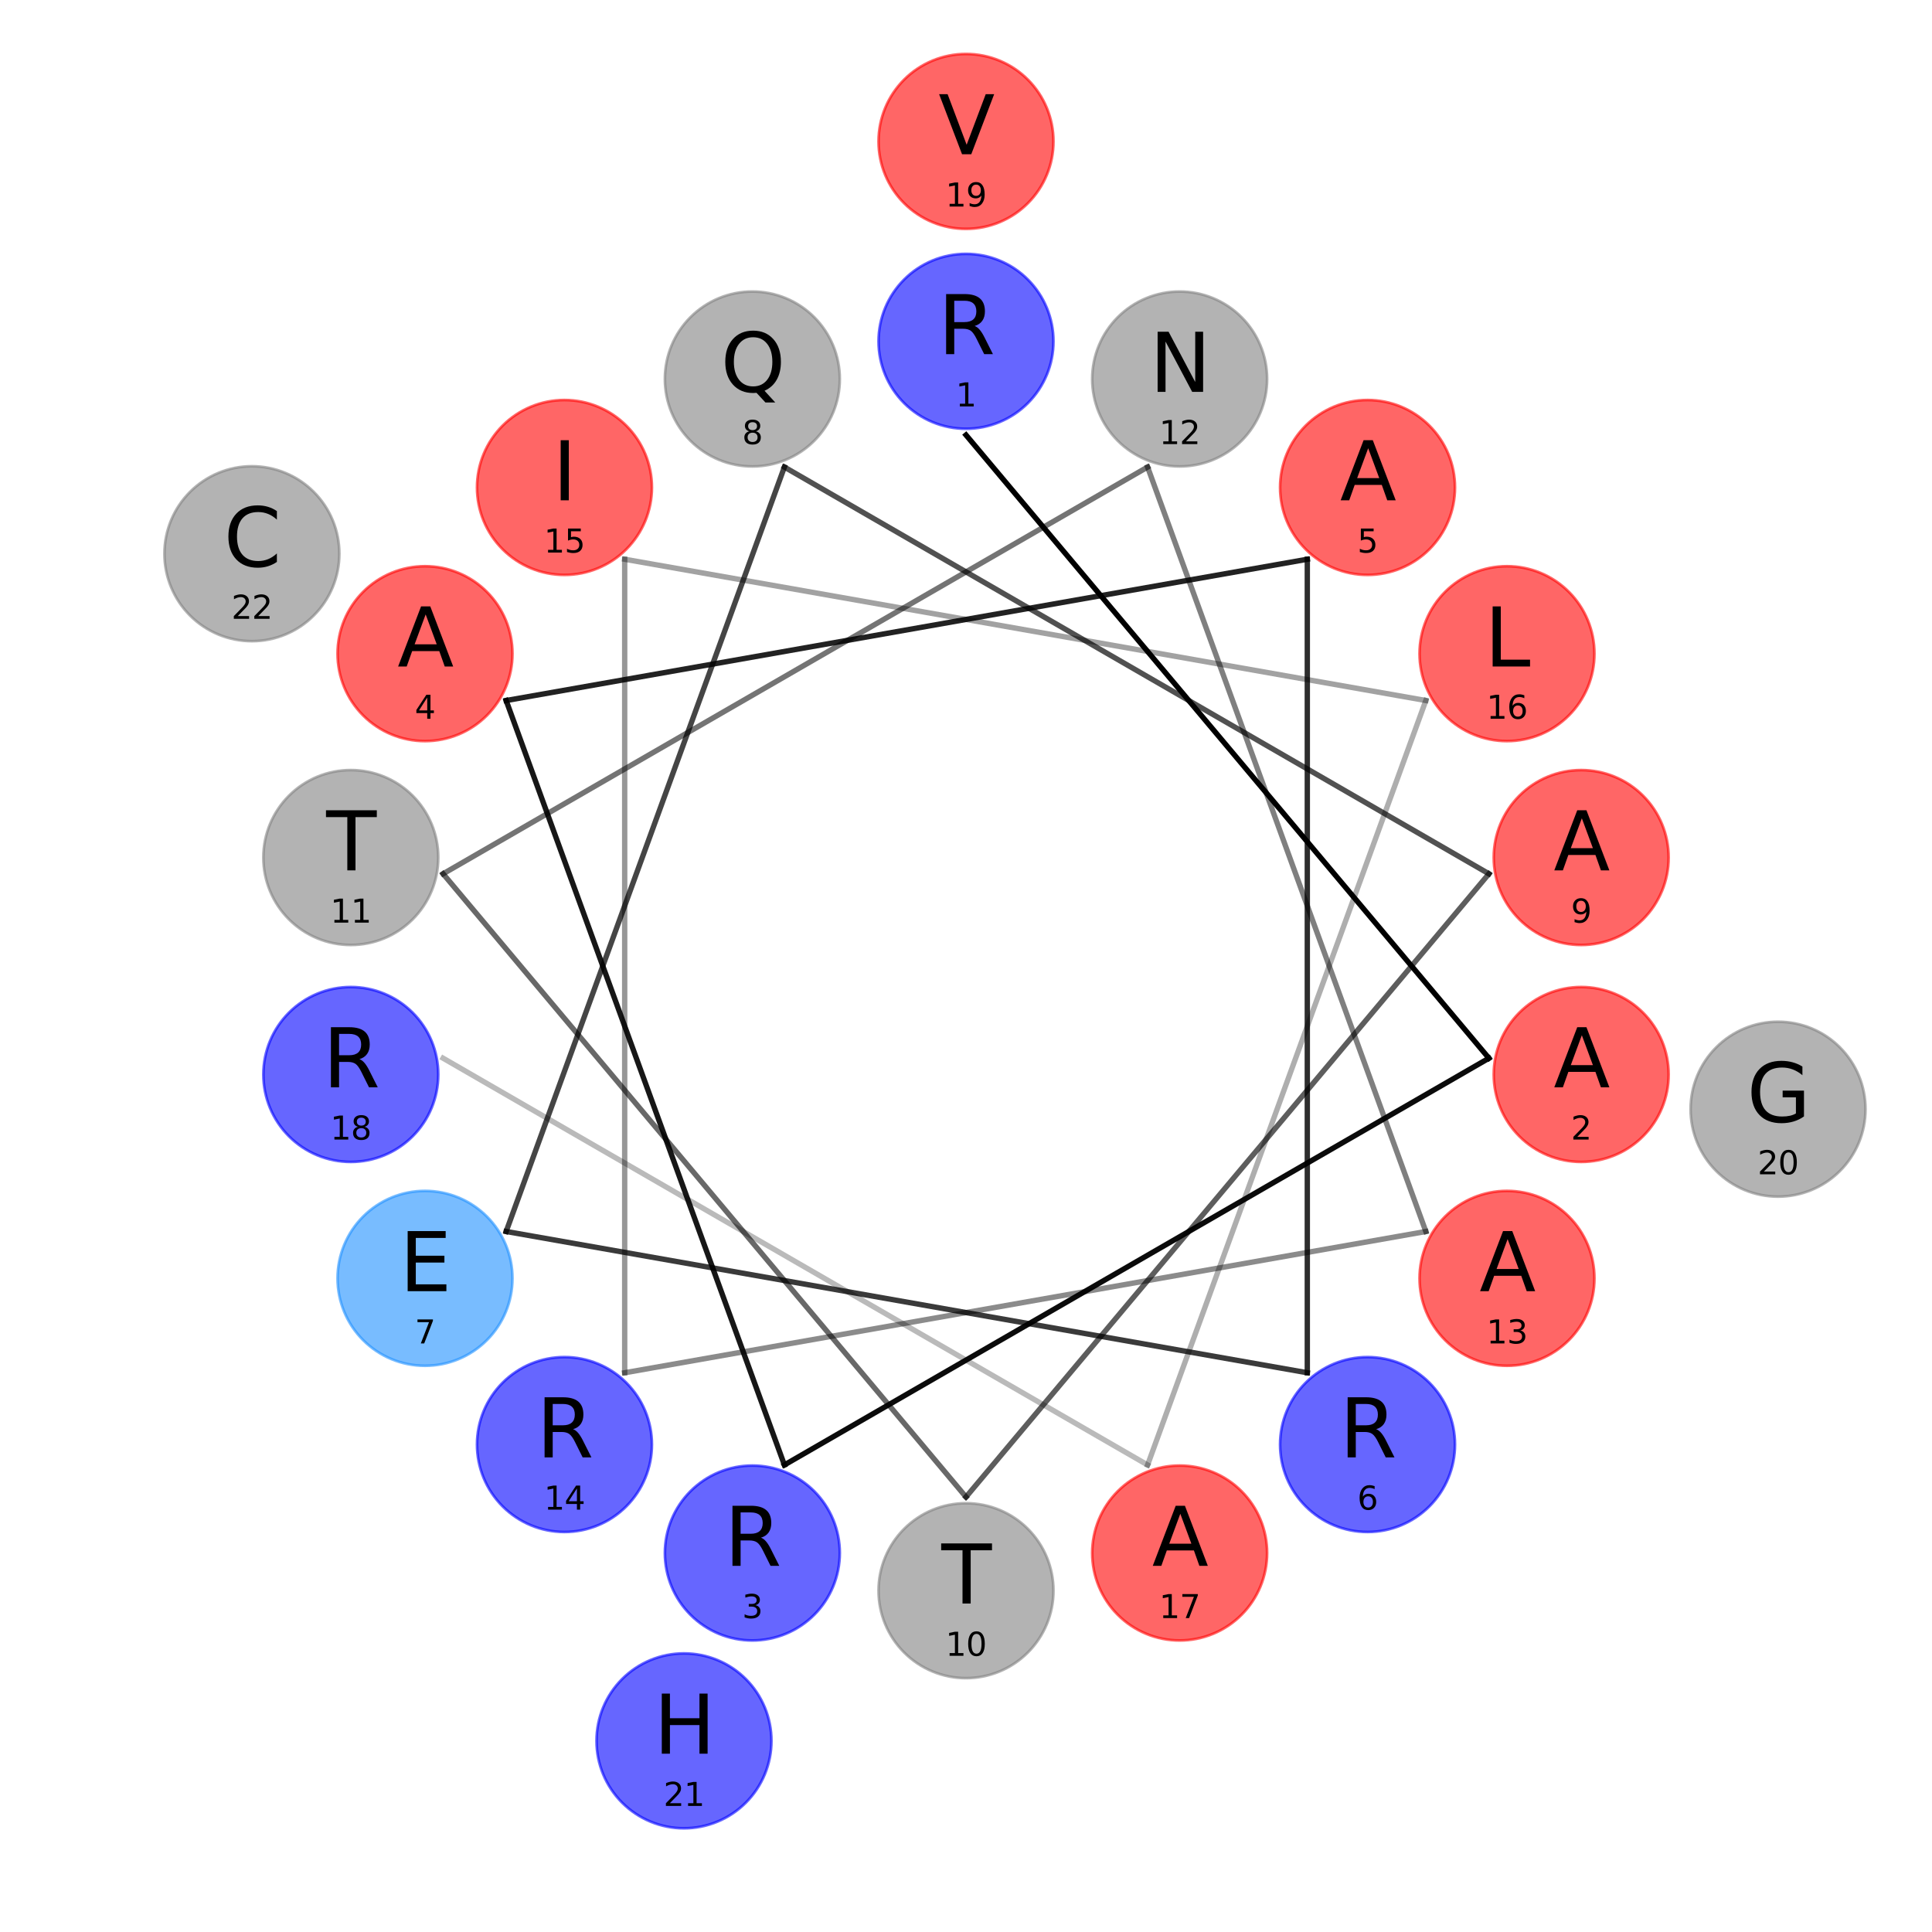 <?xml version="1.0" encoding="utf-8" standalone="no"?>
<!DOCTYPE svg PUBLIC "-//W3C//DTD SVG 1.1//EN"
  "http://www.w3.org/Graphics/SVG/1.1/DTD/svg11.dtd">
<svg xmlns:xlink="http://www.w3.org/1999/xlink" width="720pt" height="720pt" viewBox="0 0 720 720" xmlns="http://www.w3.org/2000/svg" version="1.1">
 <defs>
  <style type="text/css">*{stroke-linejoin: round; stroke-linecap: butt}</style>
 </defs>
 <g id="figure_1">
  <g id="patch_1">
   <path d="M 0 720 
L 720 720 
L 720 0 
L 0 0 
z
" style="fill: #ffffff"/>
  </g>
  <g id="axes_1">
   <g id="line2d_1">
    <path d="M 360 162.12 
L 554.874 394.362 
" clip-path="url(#p398eb74607)" style="fill: none; stroke: #000000; stroke-width: 2; stroke-linecap: square"/>
   </g>
   <g id="line2d_2">
    <path d="M 554.874 394.362 
L 292.321 545.946 
" clip-path="url(#p398eb74607)" style="fill: none; stroke: #000000; stroke-opacity: 0.955; stroke-width: 2; stroke-linecap: square"/>
   </g>
   <g id="line2d_3">
    <path d="M 292.321 545.946 
L 188.631 261.06 
" clip-path="url(#p398eb74607)" style="fill: none; stroke: #000000; stroke-opacity: 0.909; stroke-width: 2; stroke-linecap: square"/>
   </g>
   <g id="line2d_4">
    <path d="M 188.631 261.06 
L 487.195 208.415 
" clip-path="url(#p398eb74607)" style="fill: none; stroke: #000000; stroke-opacity: 0.864; stroke-width: 2; stroke-linecap: square"/>
   </g>
   <g id="line2d_5">
    <path d="M 487.195 208.415 
L 487.195 511.585 
" clip-path="url(#p398eb74607)" style="fill: none; stroke: #000000; stroke-opacity: 0.818; stroke-width: 2; stroke-linecap: square"/>
   </g>
   <g id="line2d_6">
    <path d="M 487.195 511.585 
L 188.631 458.94 
" clip-path="url(#p398eb74607)" style="fill: none; stroke: #000000; stroke-opacity: 0.773; stroke-width: 2; stroke-linecap: square"/>
   </g>
   <g id="line2d_7">
    <path d="M 188.631 458.94 
L 292.321 174.054 
" clip-path="url(#p398eb74607)" style="fill: none; stroke: #000000; stroke-opacity: 0.727; stroke-width: 2; stroke-linecap: square"/>
   </g>
   <g id="line2d_8">
    <path d="M 292.321 174.054 
L 554.874 325.638 
" clip-path="url(#p398eb74607)" style="fill: none; stroke: #000000; stroke-opacity: 0.682; stroke-width: 2; stroke-linecap: square"/>
   </g>
   <g id="line2d_9">
    <path d="M 554.874 325.638 
L 360 557.88 
" clip-path="url(#p398eb74607)" style="fill: none; stroke: #000000; stroke-opacity: 0.636; stroke-width: 2; stroke-linecap: square"/>
   </g>
   <g id="line2d_10">
    <path d="M 360 557.88 
L 165.126 325.638 
" clip-path="url(#p398eb74607)" style="fill: none; stroke: #000000; stroke-opacity: 0.591; stroke-width: 2; stroke-linecap: square"/>
   </g>
   <g id="line2d_11">
    <path d="M 165.126 325.638 
L 427.679 174.054 
" clip-path="url(#p398eb74607)" style="fill: none; stroke: #000000; stroke-opacity: 0.545; stroke-width: 2; stroke-linecap: square"/>
   </g>
   <g id="line2d_12">
    <path d="M 427.679 174.054 
L 531.369 458.94 
" clip-path="url(#p398eb74607)" style="fill: none; stroke: #000000; stroke-opacity: 0.5; stroke-width: 2; stroke-linecap: square"/>
   </g>
   <g id="line2d_13">
    <path d="M 531.369 458.94 
L 232.805 511.585 
" clip-path="url(#p398eb74607)" style="fill: none; stroke: #000000; stroke-opacity: 0.455; stroke-width: 2; stroke-linecap: square"/>
   </g>
   <g id="line2d_14">
    <path d="M 232.805 511.585 
L 232.805 208.415 
" clip-path="url(#p398eb74607)" style="fill: none; stroke: #000000; stroke-opacity: 0.409; stroke-width: 2; stroke-linecap: square"/>
   </g>
   <g id="line2d_15">
    <path d="M 232.805 208.415 
L 531.369 261.06 
" clip-path="url(#p398eb74607)" style="fill: none; stroke: #000000; stroke-opacity: 0.364; stroke-width: 2; stroke-linecap: square"/>
   </g>
   <g id="line2d_16">
    <path d="M 531.369 261.06 
L 427.679 545.946 
" clip-path="url(#p398eb74607)" style="fill: none; stroke: #000000; stroke-opacity: 0.318; stroke-width: 2; stroke-linecap: square"/>
   </g>
   <g id="line2d_17">
    <path d="M 427.679 545.946 
L 165.126 394.362 
" clip-path="url(#p398eb74607)" style="fill: none; stroke: #000000; stroke-opacity: 0.273; stroke-width: 2; stroke-linecap: square"/>
   </g>
   <g id="patch_2">
    <path d="M 360 159.792 
C 368.643 159.792 376.934 156.358 383.046 150.246 
C 389.158 144.134 392.592 135.843 392.592 127.2 
C 392.592 118.557 389.158 110.266 383.046 104.154 
C 376.934 98.042 368.643 94.608 360 94.608 
C 351.357 94.608 343.066 98.042 336.954 104.154 
C 330.842 110.266 327.408 118.557 327.408 127.2 
C 327.408 135.843 330.842 144.134 336.954 150.246 
C 343.066 156.358 351.357 159.792 360 159.792 
z
" clip-path="url(#p398eb74607)" style="fill: #0000ff; opacity: 0.6; stroke: #0000ff; stroke-linejoin: miter"/>
   </g>
   <g id="patch_3">
    <path d="M 589.263 433.017 
C 597.907 433.017 606.197 429.583 612.309 423.471 
C 618.421 417.359 621.855 409.069 621.855 400.425 
C 621.855 391.782 618.421 383.491 612.309 377.379 
C 606.197 371.267 597.907 367.833 589.263 367.833 
C 580.62 367.833 572.329 371.267 566.217 377.379 
C 560.105 383.491 556.671 391.782 556.671 400.425 
C 556.671 409.069 560.105 417.359 566.217 423.471 
C 572.329 429.583 580.62 433.017 589.263 433.017 
z
" clip-path="url(#p398eb74607)" style="fill: #ff0000; opacity: 0.6; stroke: #ff0000; stroke-linejoin: miter"/>
   </g>
   <g id="patch_4">
    <path d="M 280.378 611.352 
C 289.021 611.352 297.312 607.918 303.424 601.806 
C 309.536 595.695 312.97 587.404 312.97 578.76 
C 312.97 570.117 309.536 561.826 303.424 555.714 
C 297.312 549.603 289.021 546.168 280.378 546.168 
C 271.734 546.168 263.444 549.603 257.332 555.714 
C 251.22 561.826 247.786 570.117 247.786 578.76 
C 247.786 587.404 251.22 595.695 257.332 601.806 
C 263.444 607.918 271.734 611.352 280.378 611.352 
z
" clip-path="url(#p398eb74607)" style="fill: #0000ff; opacity: 0.6; stroke: #0000ff; stroke-linejoin: miter"/>
   </g>
   <g id="patch_5">
    <path d="M 158.389 276.192 
C 167.033 276.192 175.323 272.758 181.435 266.646 
C 187.547 260.534 190.981 252.243 190.981 243.6 
C 190.981 234.957 187.547 226.666 181.435 220.554 
C 175.323 214.442 167.033 211.008 158.389 211.008 
C 149.746 211.008 141.455 214.442 135.343 220.554 
C 129.231 226.666 125.797 234.957 125.797 243.6 
C 125.797 252.243 129.231 260.534 135.343 266.646 
C 141.455 272.758 149.746 276.192 158.389 276.192 
z
" clip-path="url(#p398eb74607)" style="fill: #ff0000; opacity: 0.6; stroke: #ff0000; stroke-linejoin: miter"/>
   </g>
   <g id="patch_6">
    <path d="M 509.641 214.257 
C 518.284 214.257 526.575 210.823 532.687 204.711 
C 538.799 198.599 542.233 190.308 542.233 181.665 
C 542.233 173.021 538.799 164.731 532.687 158.619 
C 526.575 152.507 518.284 149.073 509.641 149.073 
C 500.997 149.073 492.707 152.507 486.595 158.619 
C 480.483 164.731 477.049 173.021 477.049 181.665 
C 477.049 190.308 480.483 198.599 486.595 204.711 
C 492.707 210.823 500.997 214.257 509.641 214.257 
z
" clip-path="url(#p398eb74607)" style="fill: #ff0000; opacity: 0.6; stroke: #ff0000; stroke-linejoin: miter"/>
   </g>
   <g id="patch_7">
    <path d="M 509.641 570.927 
C 518.284 570.927 526.575 567.493 532.687 561.381 
C 538.799 555.269 542.233 546.979 542.233 538.335 
C 542.233 529.692 538.799 521.401 532.687 515.289 
C 526.575 509.177 518.284 505.743 509.641 505.743 
C 500.997 505.743 492.707 509.177 486.595 515.289 
C 480.483 521.401 477.049 529.692 477.049 538.335 
C 477.049 546.979 480.483 555.269 486.595 561.381 
C 492.707 567.493 500.997 570.927 509.641 570.927 
z
" clip-path="url(#p398eb74607)" style="fill: #0000ff; opacity: 0.6; stroke: #0000ff; stroke-linejoin: miter"/>
   </g>
   <g id="patch_8">
    <path d="M 158.389 508.992 
C 167.033 508.992 175.323 505.558 181.435 499.446 
C 187.547 493.334 190.981 485.043 190.981 476.4 
C 190.981 467.757 187.547 459.466 181.435 453.354 
C 175.323 447.242 167.033 443.808 158.389 443.808 
C 149.746 443.808 141.455 447.242 135.343 453.354 
C 129.231 459.466 125.797 467.757 125.797 476.4 
C 125.797 485.043 129.231 493.334 135.343 499.446 
C 141.455 505.558 149.746 508.992 158.389 508.992 
z
" clip-path="url(#p398eb74607)" style="fill: #1e90ff; opacity: 0.6; stroke: #1e90ff; stroke-linejoin: miter"/>
   </g>
   <g id="patch_9">
    <path d="M 280.378 173.832 
C 289.021 173.832 297.312 170.397 303.424 164.286 
C 309.536 158.174 312.97 149.883 312.97 141.24 
C 312.97 132.596 309.536 124.305 303.424 118.194 
C 297.312 112.082 289.021 108.648 280.378 108.648 
C 271.734 108.648 263.444 112.082 257.332 118.194 
C 251.22 124.305 247.786 132.596 247.786 141.24 
C 247.786 149.883 251.22 158.174 257.332 164.286 
C 263.444 170.397 271.734 173.832 280.378 173.832 
z
" clip-path="url(#p398eb74607)" style="fill: #808080; opacity: 0.6; stroke: #808080; stroke-linejoin: miter"/>
   </g>
   <g id="patch_10">
    <path d="M 589.263 352.167 
C 597.907 352.167 606.197 348.733 612.309 342.621 
C 618.421 336.509 621.855 328.218 621.855 319.575 
C 621.855 310.931 618.421 302.641 612.309 296.529 
C 606.197 290.417 597.907 286.983 589.263 286.983 
C 580.62 286.983 572.329 290.417 566.217 296.529 
C 560.105 302.641 556.671 310.931 556.671 319.575 
C 556.671 328.218 560.105 336.509 566.217 342.621 
C 572.329 348.733 580.62 352.167 589.263 352.167 
z
" clip-path="url(#p398eb74607)" style="fill: #ff0000; opacity: 0.6; stroke: #ff0000; stroke-linejoin: miter"/>
   </g>
   <g id="patch_11">
    <path d="M 360 625.392 
C 368.643 625.392 376.934 621.958 383.046 615.846 
C 389.158 609.734 392.592 601.443 392.592 592.8 
C 392.592 584.157 389.158 575.866 383.046 569.754 
C 376.934 563.642 368.643 560.208 360 560.208 
C 351.357 560.208 343.066 563.642 336.954 569.754 
C 330.842 575.866 327.408 584.157 327.408 592.8 
C 327.408 601.443 330.842 609.734 336.954 615.846 
C 343.066 621.958 351.357 625.392 360 625.392 
z
" clip-path="url(#p398eb74607)" style="fill: #808080; opacity: 0.6; stroke: #808080; stroke-linejoin: miter"/>
   </g>
   <g id="patch_12">
    <path d="M 130.737 352.167 
C 139.38 352.167 147.671 348.733 153.783 342.621 
C 159.895 336.509 163.329 328.218 163.329 319.575 
C 163.329 310.931 159.895 302.641 153.783 296.529 
C 147.671 290.417 139.38 286.983 130.737 286.983 
C 122.093 286.983 113.803 290.417 107.691 296.529 
C 101.579 302.641 98.145 310.931 98.145 319.575 
C 98.145 328.218 101.579 336.509 107.691 342.621 
C 113.803 348.733 122.093 352.167 130.737 352.167 
z
" clip-path="url(#p398eb74607)" style="fill: #808080; opacity: 0.6; stroke: #808080; stroke-linejoin: miter"/>
   </g>
   <g id="patch_13">
    <path d="M 439.622 173.832 
C 448.266 173.832 456.556 170.397 462.668 164.286 
C 468.78 158.174 472.214 149.883 472.214 141.24 
C 472.214 132.596 468.78 124.305 462.668 118.194 
C 456.556 112.082 448.266 108.648 439.622 108.648 
C 430.979 108.648 422.688 112.082 416.576 118.194 
C 410.464 124.305 407.03 132.596 407.03 141.24 
C 407.03 149.883 410.464 158.174 416.576 164.286 
C 422.688 170.397 430.979 173.832 439.622 173.832 
z
" clip-path="url(#p398eb74607)" style="fill: #808080; opacity: 0.6; stroke: #808080; stroke-linejoin: miter"/>
   </g>
   <g id="patch_14">
    <path d="M 561.611 508.992 
C 570.254 508.992 578.545 505.558 584.657 499.446 
C 590.769 493.334 594.203 485.043 594.203 476.4 
C 594.203 467.757 590.769 459.466 584.657 453.354 
C 578.545 447.242 570.254 443.808 561.611 443.808 
C 552.967 443.808 544.677 447.242 538.565 453.354 
C 532.453 459.466 529.019 467.757 529.019 476.4 
C 529.019 485.043 532.453 493.334 538.565 499.446 
C 544.677 505.558 552.967 508.992 561.611 508.992 
z
" clip-path="url(#p398eb74607)" style="fill: #ff0000; opacity: 0.6; stroke: #ff0000; stroke-linejoin: miter"/>
   </g>
   <g id="patch_15">
    <path d="M 210.359 570.927 
C 219.003 570.927 227.293 567.493 233.405 561.381 
C 239.517 555.269 242.951 546.979 242.951 538.335 
C 242.951 529.692 239.517 521.401 233.405 515.289 
C 227.293 509.177 219.003 505.743 210.359 505.743 
C 201.716 505.743 193.425 509.177 187.313 515.289 
C 181.201 521.401 177.767 529.692 177.767 538.335 
C 177.767 546.979 181.201 555.269 187.313 561.381 
C 193.425 567.493 201.716 570.927 210.359 570.927 
z
" clip-path="url(#p398eb74607)" style="fill: #0000ff; opacity: 0.6; stroke: #0000ff; stroke-linejoin: miter"/>
   </g>
   <g id="patch_16">
    <path d="M 210.359 214.257 
C 219.003 214.257 227.293 210.823 233.405 204.711 
C 239.517 198.599 242.951 190.308 242.951 181.665 
C 242.951 173.021 239.517 164.731 233.405 158.619 
C 227.293 152.507 219.003 149.073 210.359 149.073 
C 201.716 149.073 193.425 152.507 187.313 158.619 
C 181.201 164.731 177.767 173.021 177.767 181.665 
C 177.767 190.308 181.201 198.599 187.313 204.711 
C 193.425 210.823 201.716 214.257 210.359 214.257 
z
" clip-path="url(#p398eb74607)" style="fill: #ff0000; opacity: 0.6; stroke: #ff0000; stroke-linejoin: miter"/>
   </g>
   <g id="patch_17">
    <path d="M 561.611 276.192 
C 570.254 276.192 578.545 272.758 584.657 266.646 
C 590.769 260.534 594.203 252.243 594.203 243.6 
C 594.203 234.957 590.769 226.666 584.657 220.554 
C 578.545 214.442 570.254 211.008 561.611 211.008 
C 552.967 211.008 544.677 214.442 538.565 220.554 
C 532.453 226.666 529.019 234.957 529.019 243.6 
C 529.019 252.243 532.453 260.534 538.565 266.646 
C 544.677 272.758 552.967 276.192 561.611 276.192 
z
" clip-path="url(#p398eb74607)" style="fill: #ff0000; opacity: 0.6; stroke: #ff0000; stroke-linejoin: miter"/>
   </g>
   <g id="patch_18">
    <path d="M 439.622 611.352 
C 448.266 611.352 456.556 607.918 462.668 601.806 
C 468.78 595.695 472.214 587.404 472.214 578.76 
C 472.214 570.117 468.78 561.826 462.668 555.714 
C 456.556 549.603 448.266 546.168 439.622 546.168 
C 430.979 546.168 422.688 549.603 416.576 555.714 
C 410.464 561.826 407.03 570.117 407.03 578.76 
C 407.03 587.404 410.464 595.695 416.576 601.806 
C 422.688 607.918 430.979 611.352 439.622 611.352 
z
" clip-path="url(#p398eb74607)" style="fill: #ff0000; opacity: 0.6; stroke: #ff0000; stroke-linejoin: miter"/>
   </g>
   <g id="patch_19">
    <path d="M 130.737 433.017 
C 139.38 433.017 147.671 429.583 153.783 423.471 
C 159.895 417.359 163.329 409.069 163.329 400.425 
C 163.329 391.782 159.895 383.491 153.783 377.379 
C 147.671 371.267 139.38 367.833 130.737 367.833 
C 122.093 367.833 113.803 371.267 107.691 377.379 
C 101.579 383.491 98.145 391.782 98.145 400.425 
C 98.145 409.069 101.579 417.359 107.691 423.471 
C 113.803 429.583 122.093 433.017 130.737 433.017 
z
" clip-path="url(#p398eb74607)" style="fill: #0000ff; opacity: 0.6; stroke: #0000ff; stroke-linejoin: miter"/>
   </g>
   <g id="patch_20">
    <path d="M 360 85.296 
C 368.643 85.296 376.934 81.862 383.046 75.75 
C 389.158 69.638 392.592 61.347 392.592 52.704 
C 392.592 44.061 389.158 35.77 383.046 29.658 
C 376.934 23.546 368.643 20.112 360 20.112 
C 351.357 20.112 343.066 23.546 336.954 29.658 
C 330.842 35.77 327.408 44.061 327.408 52.704 
C 327.408 61.347 330.842 69.638 336.954 75.75 
C 343.066 81.862 351.357 85.296 360 85.296 
z
" clip-path="url(#p398eb74607)" style="fill: #ff0000; opacity: 0.6; stroke: #ff0000; stroke-linejoin: miter"/>
   </g>
   <g id="patch_21">
    <path d="M 662.627 445.953 
C 671.271 445.953 679.562 442.519 685.674 436.407 
C 691.785 430.296 695.219 422.005 695.219 413.361 
C 695.219 404.718 691.785 396.427 685.674 390.315 
C 679.562 384.203 671.271 380.769 662.627 380.769 
C 653.984 380.769 645.693 384.203 639.581 390.315 
C 633.47 396.427 630.035 404.718 630.035 413.361 
C 630.035 422.005 633.47 430.296 639.581 436.407 
C 645.693 442.519 653.984 445.953 662.627 445.953 
z
" clip-path="url(#p398eb74607)" style="fill: #808080; opacity: 0.6; stroke: #808080; stroke-linejoin: miter"/>
   </g>
   <g id="patch_22">
    <path d="M 254.899 681.356 
C 263.542 681.356 271.833 677.922 277.945 671.81 
C 284.056 665.698 287.491 657.407 287.491 648.764 
C 287.491 640.12 284.056 631.83 277.945 625.718 
C 271.833 619.606 263.542 616.172 254.899 616.172 
C 246.255 616.172 237.964 619.606 231.853 625.718 
C 225.741 631.83 222.307 640.12 222.307 648.764 
C 222.307 657.407 225.741 665.698 231.853 671.81 
C 237.964 677.922 246.255 681.356 254.899 681.356 
z
" clip-path="url(#p398eb74607)" style="fill: #0000ff; opacity: 0.6; stroke: #0000ff; stroke-linejoin: miter"/>
   </g>
   <g id="patch_23">
    <path d="M 93.874 238.944 
C 102.517 238.944 110.808 235.51 116.92 229.398 
C 123.032 223.286 126.466 214.995 126.466 206.352 
C 126.466 197.709 123.032 189.418 116.92 183.306 
C 110.808 177.194 102.517 173.76 93.874 173.76 
C 85.23 173.76 76.94 177.194 70.828 183.306 
C 64.716 189.418 61.282 197.709 61.282 206.352 
C 61.282 214.995 64.716 223.286 70.828 229.398 
C 76.94 235.51 85.23 238.944 93.874 238.944 
z
" clip-path="url(#p398eb74607)" style="fill: #808080; opacity: 0.6; stroke: #808080; stroke-linejoin: miter"/>
   </g>
   <g id="text_1">
    <!-- R -->
    <g transform="translate(349.577 131.986) scale(0.3 -0.3)">
     <defs>
      <path id="DejaVuSans-52" d="M 2841 2188 
Q 3044 2119 3236 1894 
Q 3428 1669 3622 1275 
L 4263 0 
L 3584 0 
L 2988 1197 
Q 2756 1666 2539 1819 
Q 2322 1972 1947 1972 
L 1259 1972 
L 1259 0 
L 628 0 
L 628 4666 
L 2053 4666 
Q 2853 4666 3247 4331 
Q 3641 3997 3641 3322 
Q 3641 2881 3436 2590 
Q 3231 2300 2841 2188 
z
M 1259 4147 
L 1259 2491 
L 2053 2491 
Q 2509 2491 2742 2702 
Q 2975 2913 2975 3322 
Q 2975 3731 2742 3939 
Q 2509 4147 2053 4147 
L 1259 4147 
z
" transform="scale(0.016)"/>
     </defs>
     <use xlink:href="#DejaVuSans-52"/>
    </g>
   </g>
   <g id="text_2">
    <!-- 1 -->
    <g transform="translate(356.183 151.463) scale(0.12 -0.12)">
     <defs>
      <path id="DejaVuSans-31" d="M 794 531 
L 1825 531 
L 1825 4091 
L 703 3866 
L 703 4441 
L 1819 4666 
L 2450 4666 
L 2450 531 
L 3481 531 
L 3481 0 
L 794 0 
L 794 531 
z
" transform="scale(0.016)"/>
     </defs>
     <use xlink:href="#DejaVuSans-31"/>
    </g>
   </g>
   <g id="text_3">
    <!-- A -->
    <g transform="translate(579.002 405.211) scale(0.3 -0.3)">
     <defs>
      <path id="DejaVuSans-41" d="M 2188 4044 
L 1331 1722 
L 3047 1722 
L 2188 4044 
z
M 1831 4666 
L 2547 4666 
L 4325 0 
L 3669 0 
L 3244 1197 
L 1141 1197 
L 716 0 
L 50 0 
L 1831 4666 
z
" transform="scale(0.016)"/>
     </defs>
     <use xlink:href="#DejaVuSans-41"/>
    </g>
   </g>
   <g id="text_4">
    <!-- 2 -->
    <g transform="translate(585.446 424.689) scale(0.12 -0.12)">
     <defs>
      <path id="DejaVuSans-32" d="M 1228 531 
L 3431 531 
L 3431 0 
L 469 0 
L 469 531 
Q 828 903 1448 1529 
Q 2069 2156 2228 2338 
Q 2531 2678 2651 2914 
Q 2772 3150 2772 3378 
Q 2772 3750 2511 3984 
Q 2250 4219 1831 4219 
Q 1534 4219 1204 4116 
Q 875 4013 500 3803 
L 500 4441 
Q 881 4594 1212 4672 
Q 1544 4750 1819 4750 
Q 2544 4750 2975 4387 
Q 3406 4025 3406 3419 
Q 3406 3131 3298 2873 
Q 3191 2616 2906 2266 
Q 2828 2175 2409 1742 
Q 1991 1309 1228 531 
z
" transform="scale(0.016)"/>
     </defs>
     <use xlink:href="#DejaVuSans-32"/>
    </g>
   </g>
   <g id="text_5">
    <!-- R -->
    <g transform="translate(269.955 583.547) scale(0.3 -0.3)">
     <use xlink:href="#DejaVuSans-52"/>
    </g>
   </g>
   <g id="text_6">
    <!-- 3 -->
    <g transform="translate(276.56 603.024) scale(0.12 -0.12)">
     <defs>
      <path id="DejaVuSans-33" d="M 2597 2516 
Q 3050 2419 3304 2112 
Q 3559 1806 3559 1356 
Q 3559 666 3084 287 
Q 2609 -91 1734 -91 
Q 1441 -91 1130 -33 
Q 819 25 488 141 
L 488 750 
Q 750 597 1062 519 
Q 1375 441 1716 441 
Q 2309 441 2620 675 
Q 2931 909 2931 1356 
Q 2931 1769 2642 2001 
Q 2353 2234 1838 2234 
L 1294 2234 
L 1294 2753 
L 1863 2753 
Q 2328 2753 2575 2939 
Q 2822 3125 2822 3475 
Q 2822 3834 2567 4026 
Q 2313 4219 1838 4219 
Q 1578 4219 1281 4162 
Q 984 4106 628 3988 
L 628 4550 
Q 988 4650 1302 4700 
Q 1616 4750 1894 4750 
Q 2613 4750 3031 4423 
Q 3450 4097 3450 3541 
Q 3450 3153 3228 2886 
Q 3006 2619 2597 2516 
z
" transform="scale(0.016)"/>
     </defs>
     <use xlink:href="#DejaVuSans-33"/>
    </g>
   </g>
   <g id="text_7">
    <!-- A -->
    <g transform="translate(148.128 248.386) scale(0.3 -0.3)">
     <use xlink:href="#DejaVuSans-41"/>
    </g>
   </g>
   <g id="text_8">
    <!-- 4 -->
    <g transform="translate(154.572 267.863) scale(0.12 -0.12)">
     <defs>
      <path id="DejaVuSans-34" d="M 2419 4116 
L 825 1625 
L 2419 1625 
L 2419 4116 
z
M 2253 4666 
L 3047 4666 
L 3047 1625 
L 3713 1625 
L 3713 1100 
L 3047 1100 
L 3047 0 
L 2419 0 
L 2419 1100 
L 313 1100 
L 313 1709 
L 2253 4666 
z
" transform="scale(0.016)"/>
     </defs>
     <use xlink:href="#DejaVuSans-34"/>
    </g>
   </g>
   <g id="text_9">
    <!-- A -->
    <g transform="translate(499.38 186.451) scale(0.3 -0.3)">
     <use xlink:href="#DejaVuSans-41"/>
    </g>
   </g>
   <g id="text_10">
    <!-- 5 -->
    <g transform="translate(505.823 205.928) scale(0.12 -0.12)">
     <defs>
      <path id="DejaVuSans-35" d="M 691 4666 
L 3169 4666 
L 3169 4134 
L 1269 4134 
L 1269 2991 
Q 1406 3038 1543 3061 
Q 1681 3084 1819 3084 
Q 2600 3084 3056 2656 
Q 3513 2228 3513 1497 
Q 3513 744 3044 326 
Q 2575 -91 1722 -91 
Q 1428 -91 1123 -41 
Q 819 9 494 109 
L 494 744 
Q 775 591 1075 516 
Q 1375 441 1709 441 
Q 2250 441 2565 725 
Q 2881 1009 2881 1497 
Q 2881 1984 2565 2268 
Q 2250 2553 1709 2553 
Q 1456 2553 1204 2497 
Q 953 2441 691 2322 
L 691 4666 
z
" transform="scale(0.016)"/>
     </defs>
     <use xlink:href="#DejaVuSans-35"/>
    </g>
   </g>
   <g id="text_11">
    <!-- R -->
    <g transform="translate(499.218 543.121) scale(0.3 -0.3)">
     <use xlink:href="#DejaVuSans-52"/>
    </g>
   </g>
   <g id="text_12">
    <!-- 6 -->
    <g transform="translate(505.823 562.598) scale(0.12 -0.12)">
     <defs>
      <path id="DejaVuSans-36" d="M 2113 2584 
Q 1688 2584 1439 2293 
Q 1191 2003 1191 1497 
Q 1191 994 1439 701 
Q 1688 409 2113 409 
Q 2538 409 2786 701 
Q 3034 994 3034 1497 
Q 3034 2003 2786 2293 
Q 2538 2584 2113 2584 
z
M 3366 4563 
L 3366 3988 
Q 3128 4100 2886 4159 
Q 2644 4219 2406 4219 
Q 1781 4219 1451 3797 
Q 1122 3375 1075 2522 
Q 1259 2794 1537 2939 
Q 1816 3084 2150 3084 
Q 2853 3084 3261 2657 
Q 3669 2231 3669 1497 
Q 3669 778 3244 343 
Q 2819 -91 2113 -91 
Q 1303 -91 875 529 
Q 447 1150 447 2328 
Q 447 3434 972 4092 
Q 1497 4750 2381 4750 
Q 2619 4750 2861 4703 
Q 3103 4656 3366 4563 
z
" transform="scale(0.016)"/>
     </defs>
     <use xlink:href="#DejaVuSans-36"/>
    </g>
   </g>
   <g id="text_13">
    <!-- E -->
    <g transform="translate(148.911 481.186) scale(0.3 -0.3)">
     <defs>
      <path id="DejaVuSans-45" d="M 628 4666 
L 3578 4666 
L 3578 4134 
L 1259 4134 
L 1259 2753 
L 3481 2753 
L 3481 2222 
L 1259 2222 
L 1259 531 
L 3634 531 
L 3634 0 
L 628 0 
L 628 4666 
z
" transform="scale(0.016)"/>
     </defs>
     <use xlink:href="#DejaVuSans-45"/>
    </g>
   </g>
   <g id="text_14">
    <!-- 7 -->
    <g transform="translate(154.572 500.663) scale(0.12 -0.12)">
     <defs>
      <path id="DejaVuSans-37" d="M 525 4666 
L 3525 4666 
L 3525 4397 
L 1831 0 
L 1172 0 
L 2766 4134 
L 525 4134 
L 525 4666 
z
" transform="scale(0.016)"/>
     </defs>
     <use xlink:href="#DejaVuSans-37"/>
    </g>
   </g>
   <g id="text_15">
    <!-- Q -->
    <g transform="translate(268.57 146.026) scale(0.3 -0.3)">
     <defs>
      <path id="DejaVuSans-51" d="M 2522 4238 
Q 1834 4238 1429 3725 
Q 1025 3213 1025 2328 
Q 1025 1447 1429 934 
Q 1834 422 2522 422 
Q 3209 422 3611 934 
Q 4013 1447 4013 2328 
Q 4013 3213 3611 3725 
Q 3209 4238 2522 4238 
z
M 3406 84 
L 4238 -825 
L 3475 -825 
L 2784 -78 
Q 2681 -84 2626 -87 
Q 2572 -91 2522 -91 
Q 1538 -91 948 567 
Q 359 1225 359 2328 
Q 359 3434 948 4092 
Q 1538 4750 2522 4750 
Q 3503 4750 4090 4092 
Q 4678 3434 4678 2328 
Q 4678 1516 4351 937 
Q 4025 359 3406 84 
z
" transform="scale(0.016)"/>
     </defs>
     <use xlink:href="#DejaVuSans-51"/>
    </g>
   </g>
   <g id="text_16">
    <!-- 8 -->
    <g transform="translate(276.56 165.503) scale(0.12 -0.12)">
     <defs>
      <path id="DejaVuSans-38" d="M 2034 2216 
Q 1584 2216 1326 1975 
Q 1069 1734 1069 1313 
Q 1069 891 1326 650 
Q 1584 409 2034 409 
Q 2484 409 2743 651 
Q 3003 894 3003 1313 
Q 3003 1734 2745 1975 
Q 2488 2216 2034 2216 
z
M 1403 2484 
Q 997 2584 770 2862 
Q 544 3141 544 3541 
Q 544 4100 942 4425 
Q 1341 4750 2034 4750 
Q 2731 4750 3128 4425 
Q 3525 4100 3525 3541 
Q 3525 3141 3298 2862 
Q 3072 2584 2669 2484 
Q 3125 2378 3379 2068 
Q 3634 1759 3634 1313 
Q 3634 634 3220 271 
Q 2806 -91 2034 -91 
Q 1263 -91 848 271 
Q 434 634 434 1313 
Q 434 1759 690 2068 
Q 947 2378 1403 2484 
z
M 1172 3481 
Q 1172 3119 1398 2916 
Q 1625 2713 2034 2713 
Q 2441 2713 2670 2916 
Q 2900 3119 2900 3481 
Q 2900 3844 2670 4047 
Q 2441 4250 2034 4250 
Q 1625 4250 1398 4047 
Q 1172 3844 1172 3481 
z
" transform="scale(0.016)"/>
     </defs>
     <use xlink:href="#DejaVuSans-38"/>
    </g>
   </g>
   <g id="text_17">
    <!-- A -->
    <g transform="translate(579.002 324.361) scale(0.3 -0.3)">
     <use xlink:href="#DejaVuSans-41"/>
    </g>
   </g>
   <g id="text_18">
    <!-- 9 -->
    <g transform="translate(585.446 343.838) scale(0.12 -0.12)">
     <defs>
      <path id="DejaVuSans-39" d="M 703 97 
L 703 672 
Q 941 559 1184 500 
Q 1428 441 1663 441 
Q 2288 441 2617 861 
Q 2947 1281 2994 2138 
Q 2813 1869 2534 1725 
Q 2256 1581 1919 1581 
Q 1219 1581 811 2004 
Q 403 2428 403 3163 
Q 403 3881 828 4315 
Q 1253 4750 1959 4750 
Q 2769 4750 3195 4129 
Q 3622 3509 3622 2328 
Q 3622 1225 3098 567 
Q 2575 -91 1691 -91 
Q 1453 -91 1209 -44 
Q 966 3 703 97 
z
M 1959 2075 
Q 2384 2075 2632 2365 
Q 2881 2656 2881 3163 
Q 2881 3666 2632 3958 
Q 2384 4250 1959 4250 
Q 1534 4250 1286 3958 
Q 1038 3666 1038 3163 
Q 1038 2656 1286 2365 
Q 1534 2075 1959 2075 
z
" transform="scale(0.016)"/>
     </defs>
     <use xlink:href="#DejaVuSans-39"/>
    </g>
   </g>
   <g id="text_19">
    <!-- T -->
    <g transform="translate(350.838 597.586) scale(0.3 -0.3)">
     <defs>
      <path id="DejaVuSans-54" d="M -19 4666 
L 3928 4666 
L 3928 4134 
L 2272 4134 
L 2272 0 
L 1638 0 
L 1638 4134 
L -19 4134 
L -19 4666 
z
" transform="scale(0.016)"/>
     </defs>
     <use xlink:href="#DejaVuSans-54"/>
    </g>
   </g>
   <g id="text_20">
    <!-- 10 -->
    <g transform="translate(352.365 617.063) scale(0.12 -0.12)">
     <defs>
      <path id="DejaVuSans-30" d="M 2034 4250 
Q 1547 4250 1301 3770 
Q 1056 3291 1056 2328 
Q 1056 1369 1301 889 
Q 1547 409 2034 409 
Q 2525 409 2770 889 
Q 3016 1369 3016 2328 
Q 3016 3291 2770 3770 
Q 2525 4250 2034 4250 
z
M 2034 4750 
Q 2819 4750 3233 4129 
Q 3647 3509 3647 2328 
Q 3647 1150 3233 529 
Q 2819 -91 2034 -91 
Q 1250 -91 836 529 
Q 422 1150 422 2328 
Q 422 3509 836 4129 
Q 1250 4750 2034 4750 
z
" transform="scale(0.016)"/>
     </defs>
     <use xlink:href="#DejaVuSans-31"/>
     <use xlink:href="#DejaVuSans-30" x="63.623"/>
    </g>
   </g>
   <g id="text_21">
    <!-- T -->
    <g transform="translate(121.575 324.361) scale(0.3 -0.3)">
     <use xlink:href="#DejaVuSans-54"/>
    </g>
   </g>
   <g id="text_22">
    <!-- 11 -->
    <g transform="translate(123.102 343.838) scale(0.12 -0.12)">
     <use xlink:href="#DejaVuSans-31"/>
     <use xlink:href="#DejaVuSans-31" x="63.623"/>
    </g>
   </g>
   <g id="text_23">
    <!-- N -->
    <g transform="translate(428.4 146.026) scale(0.3 -0.3)">
     <defs>
      <path id="DejaVuSans-4e" d="M 628 4666 
L 1478 4666 
L 3547 763 
L 3547 4666 
L 4159 4666 
L 4159 0 
L 3309 0 
L 1241 3903 
L 1241 0 
L 628 0 
L 628 4666 
z
" transform="scale(0.016)"/>
     </defs>
     <use xlink:href="#DejaVuSans-4e"/>
    </g>
   </g>
   <g id="text_24">
    <!-- 12 -->
    <g transform="translate(431.987 165.503) scale(0.12 -0.12)">
     <use xlink:href="#DejaVuSans-31"/>
     <use xlink:href="#DejaVuSans-32" x="63.623"/>
    </g>
   </g>
   <g id="text_25">
    <!-- A -->
    <g transform="translate(551.35 481.186) scale(0.3 -0.3)">
     <use xlink:href="#DejaVuSans-41"/>
    </g>
   </g>
   <g id="text_26">
    <!-- 13 -->
    <g transform="translate(553.976 500.663) scale(0.12 -0.12)">
     <use xlink:href="#DejaVuSans-31"/>
     <use xlink:href="#DejaVuSans-33" x="63.623"/>
    </g>
   </g>
   <g id="text_27">
    <!-- R -->
    <g transform="translate(199.936 543.121) scale(0.3 -0.3)">
     <use xlink:href="#DejaVuSans-52"/>
    </g>
   </g>
   <g id="text_28">
    <!-- 14 -->
    <g transform="translate(202.724 562.598) scale(0.12 -0.12)">
     <use xlink:href="#DejaVuSans-31"/>
     <use xlink:href="#DejaVuSans-34" x="63.623"/>
    </g>
   </g>
   <g id="text_29">
    <!-- I -->
    <g transform="translate(205.934 186.451) scale(0.3 -0.3)">
     <defs>
      <path id="DejaVuSans-49" d="M 628 4666 
L 1259 4666 
L 1259 0 
L 628 0 
L 628 4666 
z
" transform="scale(0.016)"/>
     </defs>
     <use xlink:href="#DejaVuSans-49"/>
    </g>
   </g>
   <g id="text_30">
    <!-- 15 -->
    <g transform="translate(202.724 205.928) scale(0.12 -0.12)">
     <use xlink:href="#DejaVuSans-31"/>
     <use xlink:href="#DejaVuSans-35" x="63.623"/>
    </g>
   </g>
   <g id="text_31">
    <!-- L -->
    <g transform="translate(553.253 248.386) scale(0.3 -0.3)">
     <defs>
      <path id="DejaVuSans-4c" d="M 628 4666 
L 1259 4666 
L 1259 531 
L 3531 531 
L 3531 0 
L 628 0 
L 628 4666 
z
" transform="scale(0.016)"/>
     </defs>
     <use xlink:href="#DejaVuSans-4c"/>
    </g>
   </g>
   <g id="text_32">
    <!-- 16 -->
    <g transform="translate(553.976 267.863) scale(0.12 -0.12)">
     <use xlink:href="#DejaVuSans-31"/>
     <use xlink:href="#DejaVuSans-36" x="63.623"/>
    </g>
   </g>
   <g id="text_33">
    <!-- A -->
    <g transform="translate(429.361 583.547) scale(0.3 -0.3)">
     <use xlink:href="#DejaVuSans-41"/>
    </g>
   </g>
   <g id="text_34">
    <!-- 17 -->
    <g transform="translate(431.987 603.024) scale(0.12 -0.12)">
     <use xlink:href="#DejaVuSans-31"/>
     <use xlink:href="#DejaVuSans-37" x="63.623"/>
    </g>
   </g>
   <g id="text_35">
    <!-- R -->
    <g transform="translate(120.314 405.211) scale(0.3 -0.3)">
     <use xlink:href="#DejaVuSans-52"/>
    </g>
   </g>
   <g id="text_36">
    <!-- 18 -->
    <g transform="translate(123.102 424.689) scale(0.12 -0.12)">
     <use xlink:href="#DejaVuSans-31"/>
     <use xlink:href="#DejaVuSans-38" x="63.623"/>
    </g>
   </g>
   <g id="text_37">
    <!-- V -->
    <g transform="translate(349.739 57.49) scale(0.3 -0.3)">
     <defs>
      <path id="DejaVuSans-56" d="M 1831 0 
L 50 4666 
L 709 4666 
L 2188 738 
L 3669 4666 
L 4325 4666 
L 2547 0 
L 1831 0 
z
" transform="scale(0.016)"/>
     </defs>
     <use xlink:href="#DejaVuSans-56"/>
    </g>
   </g>
   <g id="text_38">
    <!-- 19 -->
    <g transform="translate(352.365 76.967) scale(0.12 -0.12)">
     <use xlink:href="#DejaVuSans-31"/>
     <use xlink:href="#DejaVuSans-39" x="63.623"/>
    </g>
   </g>
   <g id="text_39">
    <!-- G -->
    <g transform="translate(651.005 418.148) scale(0.3 -0.3)">
     <defs>
      <path id="DejaVuSans-47" d="M 3809 666 
L 3809 1919 
L 2778 1919 
L 2778 2438 
L 4434 2438 
L 4434 434 
Q 4069 175 3628 42 
Q 3188 -91 2688 -91 
Q 1594 -91 976 548 
Q 359 1188 359 2328 
Q 359 3472 976 4111 
Q 1594 4750 2688 4750 
Q 3144 4750 3555 4637 
Q 3966 4525 4313 4306 
L 4313 3634 
Q 3963 3931 3569 4081 
Q 3175 4231 2741 4231 
Q 1884 4231 1454 3753 
Q 1025 3275 1025 2328 
Q 1025 1384 1454 906 
Q 1884 428 2741 428 
Q 3075 428 3337 486 
Q 3600 544 3809 666 
z
" transform="scale(0.016)"/>
     </defs>
     <use xlink:href="#DejaVuSans-47"/>
    </g>
   </g>
   <g id="text_40">
    <!-- 20 -->
    <g transform="translate(654.992 437.625) scale(0.12 -0.12)">
     <use xlink:href="#DejaVuSans-32"/>
     <use xlink:href="#DejaVuSans-30" x="63.623"/>
    </g>
   </g>
   <g id="text_41">
    <!-- H -->
    <g transform="translate(243.618 653.55) scale(0.3 -0.3)">
     <defs>
      <path id="DejaVuSans-48" d="M 628 4666 
L 1259 4666 
L 1259 2753 
L 3553 2753 
L 3553 4666 
L 4184 4666 
L 4184 0 
L 3553 0 
L 3553 2222 
L 1259 2222 
L 1259 0 
L 628 0 
L 628 4666 
z
" transform="scale(0.016)"/>
     </defs>
     <use xlink:href="#DejaVuSans-48"/>
    </g>
   </g>
   <g id="text_42">
    <!-- 21 -->
    <g transform="translate(247.264 673.027) scale(0.12 -0.12)">
     <use xlink:href="#DejaVuSans-32"/>
     <use xlink:href="#DejaVuSans-31" x="63.623"/>
    </g>
   </g>
   <g id="text_43">
    <!-- C -->
    <g transform="translate(83.4 211.138) scale(0.3 -0.3)">
     <defs>
      <path id="DejaVuSans-43" d="M 4122 4306 
L 4122 3641 
Q 3803 3938 3442 4084 
Q 3081 4231 2675 4231 
Q 1875 4231 1450 3742 
Q 1025 3253 1025 2328 
Q 1025 1406 1450 917 
Q 1875 428 2675 428 
Q 3081 428 3442 575 
Q 3803 722 4122 1019 
L 4122 359 
Q 3791 134 3420 21 
Q 3050 -91 2638 -91 
Q 1578 -91 968 557 
Q 359 1206 359 2328 
Q 359 3453 968 4101 
Q 1578 4750 2638 4750 
Q 3056 4750 3426 4639 
Q 3797 4528 4122 4306 
z
" transform="scale(0.016)"/>
     </defs>
     <use xlink:href="#DejaVuSans-43"/>
    </g>
   </g>
   <g id="text_44">
    <!-- 22 -->
    <g transform="translate(86.239 230.615) scale(0.12 -0.12)">
     <use xlink:href="#DejaVuSans-32"/>
     <use xlink:href="#DejaVuSans-32" x="63.623"/>
    </g>
   </g>
  </g>
 </g>
 <defs>
  <clipPath id="p398eb74607">
   <rect x="10.8" y="10.8" width="698.4" height="698.4"/>
  </clipPath>
 </defs>
</svg>
